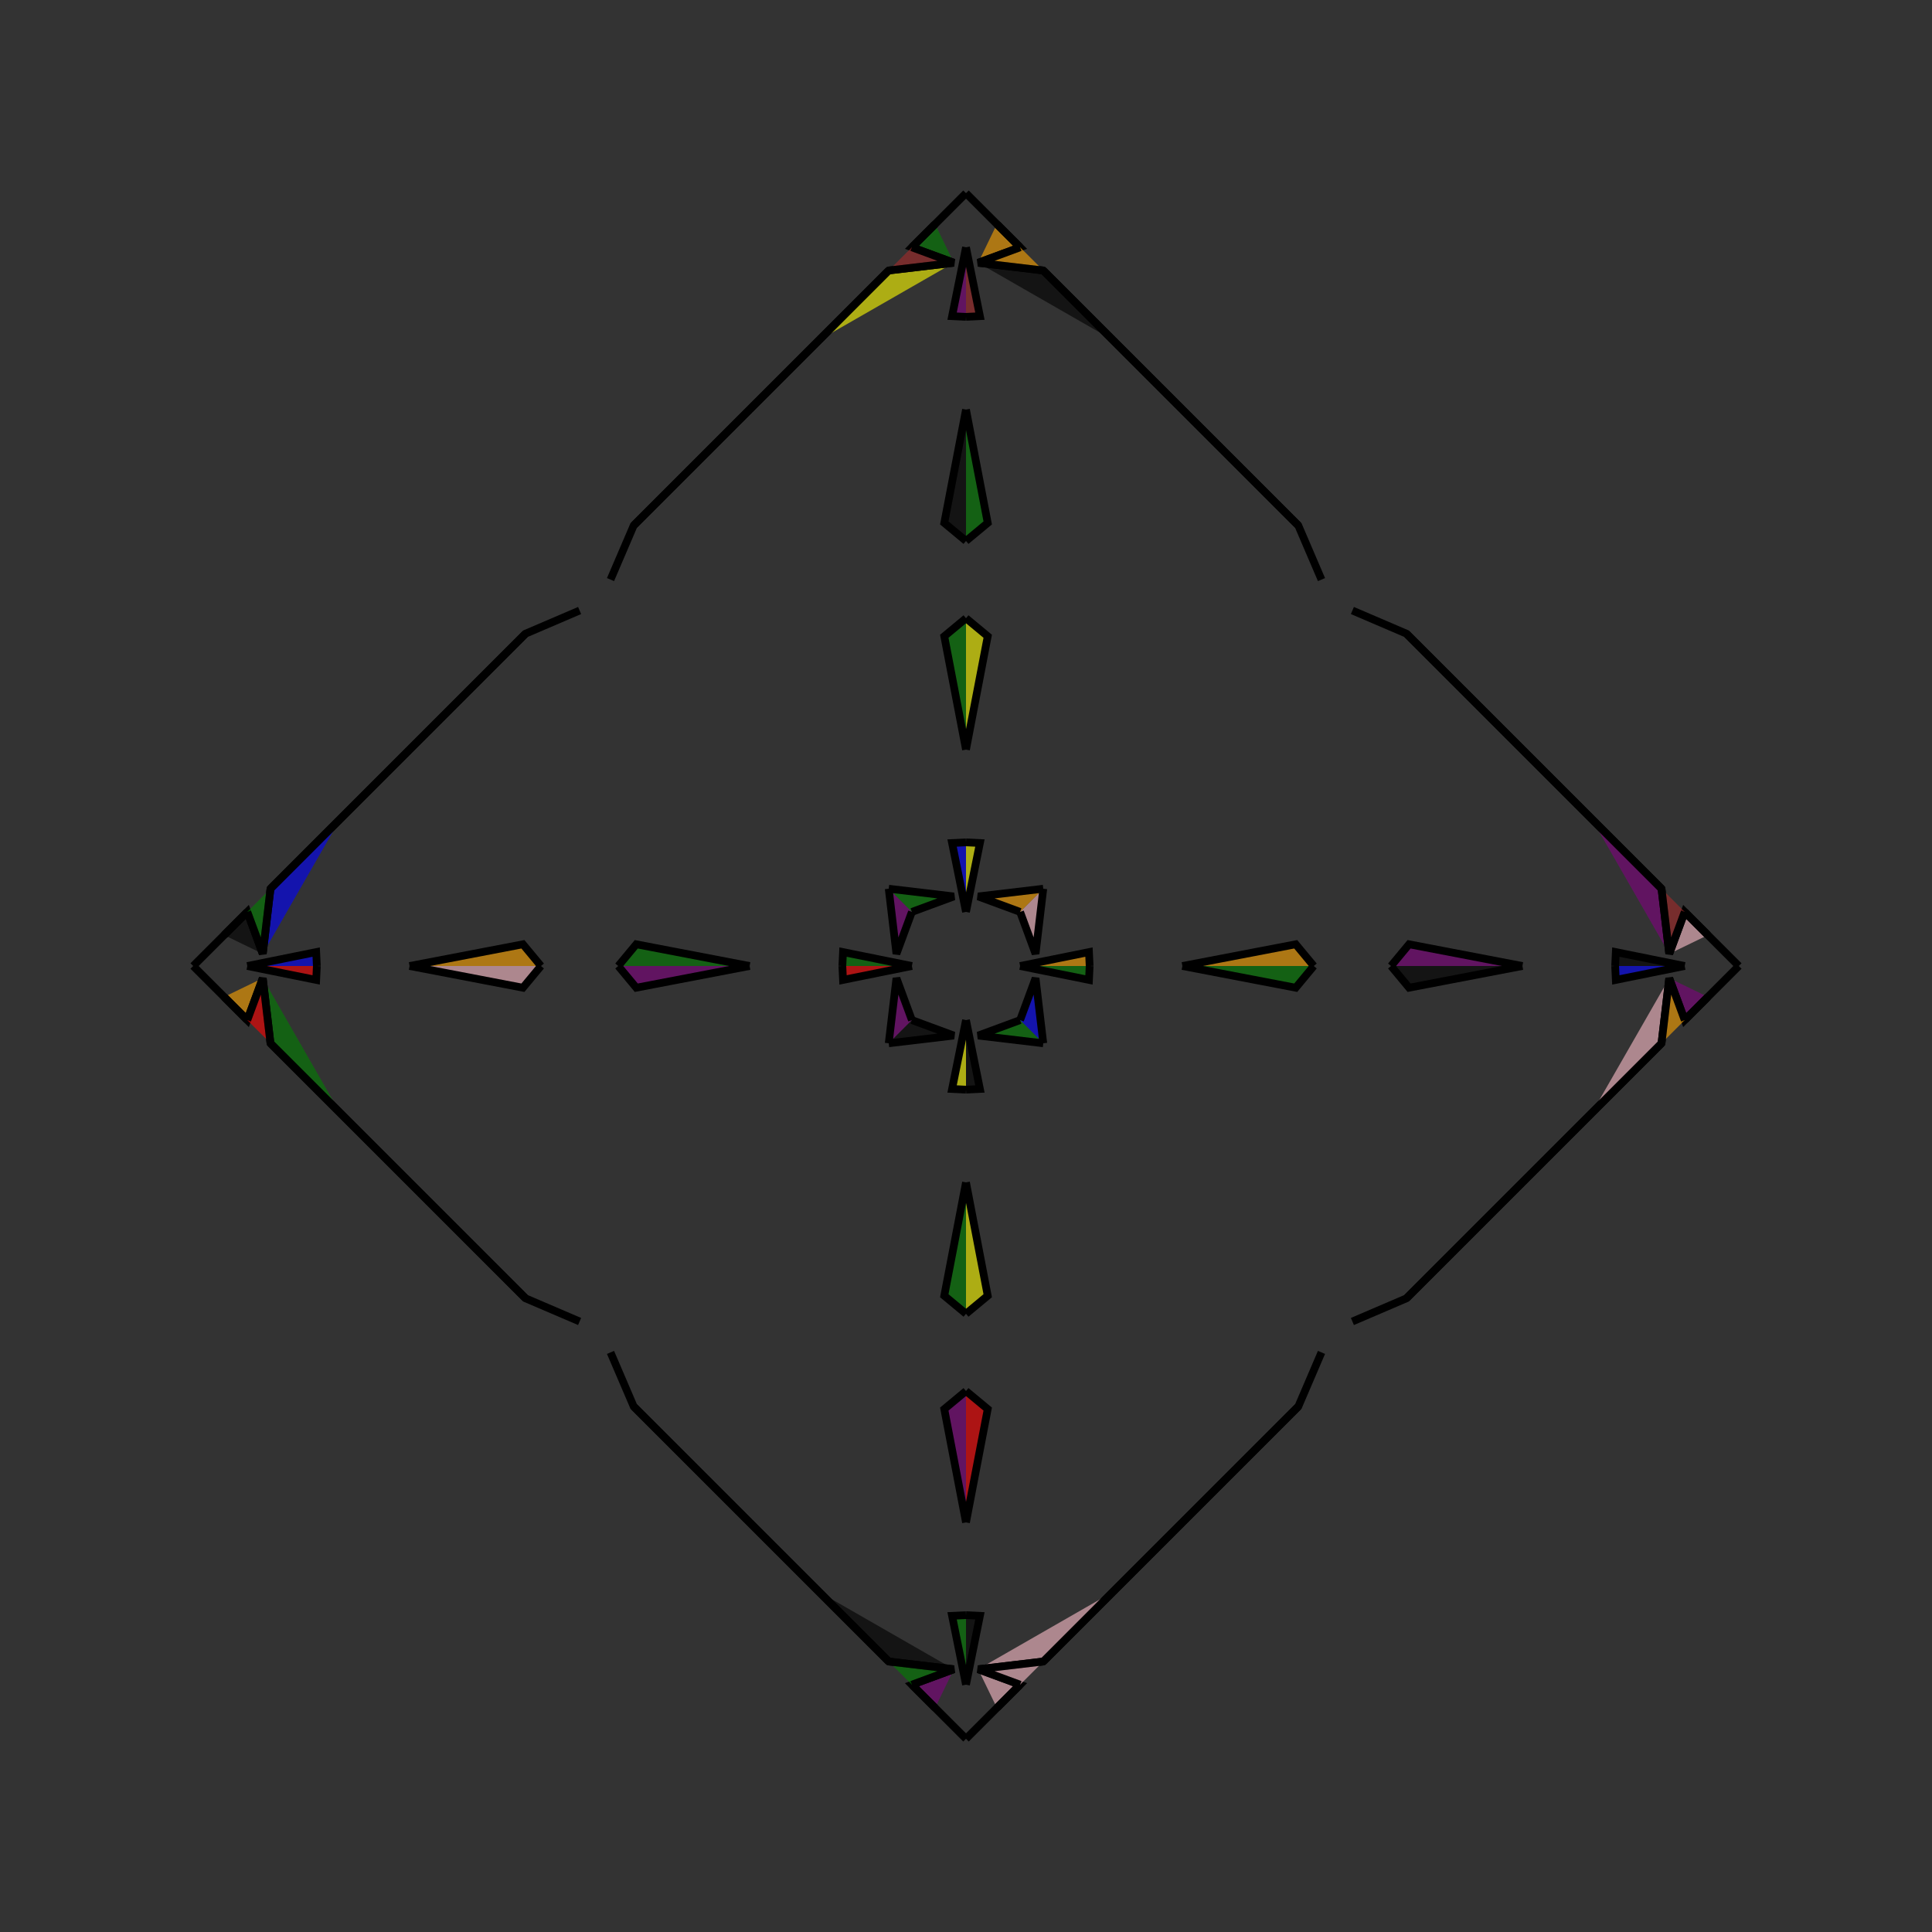 <?xml version="1.0" encoding="UTF-8"?>
<svg xmlns="http://www.w3.org/2000/svg" xmlns:xlink="http://www.w3.org/1999/xlink"
     width="250" height="250" viewBox="-125.0 -125.0 250 250">
<rect x="-125.0" y="-125.0" width="250" height="250" fill="#333333" stroke="none"/>
<defs>
</defs>
<path d="M1.575,90.999 L7.0,93.0 L4.0,96.0" fill="pink" fill-opacity="0.6" stroke="black" stroke-width="1" />
<path d="M1.575,-90.999 L7.0,-93.0 L4.0,-96.0" fill="orange" fill-opacity="0.6" stroke="black" stroke-width="1" />
<path d="M7.0,-0.0 L15.913,-1.801 L16.0,-0.0" fill="orange" fill-opacity="0.6" stroke="black" stroke-width="1" />
<path d="M7.0,-0.0 L15.913,1.801 L16.0,-0.0" fill="green" fill-opacity="0.6" stroke="black" stroke-width="1" />
<path d="M28.0,72.0 L25.0,75.0 L19.0,81.0" fill="black" fill-opacity="0.6" stroke="black" stroke-width="1" />
<path d="M28.0,-72.0 L25.0,-75.0 L19.0,-81.0" fill="brown" fill-opacity="0.6" stroke="black" stroke-width="1" />
<path d="M42.0,58.0 L28.0,72.0 L25.0,75.0" fill="pink" fill-opacity="0.6" stroke="black" stroke-width="1" />
<path d="M42.0,-58.0 L28.0,-72.0 L25.0,-75.0" fill="orange" fill-opacity="0.6" stroke="black" stroke-width="1" />
<path d="M28.0,-0.0 L42.666,-2.811 L45.0,-0.0" fill="orange" fill-opacity="0.6" stroke="black" stroke-width="1" />
<path d="M28.0,-0.0 L42.666,2.811 L45.0,-0.0" fill="green" fill-opacity="0.6" stroke="black" stroke-width="1" />
<path d="M46.0,50.0 L43.0,57.0 L42.0,58.0" fill="red" fill-opacity="0.6" stroke="black" stroke-width="1" />
<path d="M46.0,-50.0 L43.0,-57.0 L42.0,-58.0" fill="yellow" fill-opacity="0.6" stroke="black" stroke-width="1" />
<path d="M43.0,57.0 L42.0,58.0 L28.0,72.0" fill="yellow" fill-opacity="0.6" stroke="black" stroke-width="1" />
<path d="M43.0,-57.0 L42.0,-58.0 L28.0,-72.0" fill="blue" fill-opacity="0.6" stroke="black" stroke-width="1" />
<path d="M25.0,75.0 L19.0,81.0 L10.0,90.0" fill="red" fill-opacity="0.6" stroke="black" stroke-width="1" />
<path d="M25.0,-75.0 L19.0,-81.0 L10.0,-90.0" fill="red" fill-opacity="0.6" stroke="black" stroke-width="1" />
<path d="M19.0,81.0 L10.0,90.0 L1.575,90.999" fill="pink" fill-opacity="0.6" stroke="black" stroke-width="1" />
<path d="M19.0,-81.0 L10.0,-90.0 L1.575,-90.999" fill="black" fill-opacity="0.6" stroke="black" stroke-width="1" />
<path d="M10.0,-10.0 L9.001,-1.575 L7.0,-7.0" fill="pink" fill-opacity="0.6" stroke="black" stroke-width="1" />
<path d="M10.0,10.0 L9.001,1.575 L7.0,7.0" fill="blue" fill-opacity="0.6" stroke="black" stroke-width="1" />
<path d="M7.0,93.0 L4.0,96.0 L0.0,100.0" fill="purple" fill-opacity="0.6" stroke="black" stroke-width="1" />
<path d="M7.0,-93.0 L4.0,-96.0 L0.0,-100.0" fill="yellow" fill-opacity="0.6" stroke="black" stroke-width="1" />
<path d="M-1.575,90.999 L-7.0,93.0 L-4.0,96.0" fill="purple" fill-opacity="0.6" stroke="black" stroke-width="1" />
<path d="M-1.575,-90.999 L-7.0,-93.0 L-4.0,-96.0" fill="green" fill-opacity="0.6" stroke="black" stroke-width="1" />
<path d="M-7.0,-0.0 L-15.913,-1.801 L-16.0,-0.0" fill="green" fill-opacity="0.6" stroke="black" stroke-width="1" />
<path d="M-7.0,-0.0 L-15.913,1.801 L-16.0,-0.0" fill="red" fill-opacity="0.6" stroke="black" stroke-width="1" />
<path d="M-28.0,72.0 L-25.0,75.0 L-19.0,81.0" fill="purple" fill-opacity="0.6" stroke="black" stroke-width="1" />
<path d="M-28.0,-72.0 L-25.0,-75.0 L-19.0,-81.0" fill="yellow" fill-opacity="0.6" stroke="black" stroke-width="1" />
<path d="M-42.0,58.0 L-28.0,72.0 L-25.0,75.0" fill="green" fill-opacity="0.6" stroke="black" stroke-width="1" />
<path d="M-42.0,-58.0 L-28.0,-72.0 L-25.0,-75.0" fill="red" fill-opacity="0.6" stroke="black" stroke-width="1" />
<path d="M-28.0,-0.0 L-42.666,-2.811 L-45.0,-0.0" fill="green" fill-opacity="0.6" stroke="black" stroke-width="1" />
<path d="M-28.0,-0.0 L-42.666,2.811 L-45.0,-0.0" fill="purple" fill-opacity="0.6" stroke="black" stroke-width="1" />
<path d="M-46.0,50.0 L-43.0,57.0 L-42.0,58.0" fill="yellow" fill-opacity="0.6" stroke="black" stroke-width="1" />
<path d="M-46.0,-50.0 L-43.0,-57.0 L-42.0,-58.0" fill="green" fill-opacity="0.6" stroke="black" stroke-width="1" />
<path d="M-43.0,57.0 L-42.0,58.0 L-28.0,72.0" fill="brown" fill-opacity="0.6" stroke="black" stroke-width="1" />
<path d="M-43.0,-57.0 L-42.0,-58.0 L-28.0,-72.0" fill="orange" fill-opacity="0.6" stroke="black" stroke-width="1" />
<path d="M-25.0,75.0 L-19.0,81.0 L-10.0,90.0" fill="red" fill-opacity="0.6" stroke="black" stroke-width="1" />
<path d="M-25.0,-75.0 L-19.0,-81.0 L-10.0,-90.0" fill="pink" fill-opacity="0.6" stroke="black" stroke-width="1" />
<path d="M-19.0,81.0 L-10.0,90.0 L-1.575,90.999" fill="black" fill-opacity="0.6" stroke="black" stroke-width="1" />
<path d="M-19.0,-81.0 L-10.0,-90.0 L-1.575,-90.999" fill="yellow" fill-opacity="0.6" stroke="black" stroke-width="1" />
<path d="M-10.0,-10.0 L-9.001,-1.575 L-7.0,-7.0" fill="purple" fill-opacity="0.6" stroke="black" stroke-width="1" />
<path d="M-10.0,10.0 L-9.001,1.575 L-7.0,7.0" fill="purple" fill-opacity="0.6" stroke="black" stroke-width="1" />
<path d="M-7.0,93.0 L-4.0,96.0 L0.0,100.0" fill="blue" fill-opacity="0.6" stroke="black" stroke-width="1" />
<path d="M-7.0,-93.0 L-4.0,-96.0 L0.0,-100.0" fill="yellow" fill-opacity="0.6" stroke="black" stroke-width="1" />
<path d="M90.999,1.575 L93.0,7.0 L96.0,4.0" fill="purple" fill-opacity="0.6" stroke="black" stroke-width="1" />
<path d="M90.999,-1.575 L93.0,-7.0 L96.0,-4.0" fill="pink" fill-opacity="0.6" stroke="black" stroke-width="1" />
<path d="M93.0,-0.0 L84.087,1.801 L84.0,-0.0" fill="blue" fill-opacity="0.6" stroke="black" stroke-width="1" />
<path d="M93.0,-0.0 L84.087,-1.801 L84.0,-0.0" fill="black" fill-opacity="0.6" stroke="black" stroke-width="1" />
<path d="M72.0,28.0 L75.0,25.0 L81.0,19.0" fill="brown" fill-opacity="0.6" stroke="black" stroke-width="1" />
<path d="M72.0,-28.0 L75.0,-25.0 L81.0,-19.0" fill="orange" fill-opacity="0.6" stroke="black" stroke-width="1" />
<path d="M58.0,42.0 L72.0,28.0 L75.0,25.0" fill="pink" fill-opacity="0.6" stroke="black" stroke-width="1" />
<path d="M58.0,-42.0 L72.0,-28.0 L75.0,-25.0" fill="black" fill-opacity="0.6" stroke="black" stroke-width="1" />
<path d="M72.0,-0.0 L57.334,2.811 L55.0,-0.0" fill="black" fill-opacity="0.6" stroke="black" stroke-width="1" />
<path d="M72.0,-0.0 L57.334,-2.811 L55.0,-0.0" fill="purple" fill-opacity="0.6" stroke="black" stroke-width="1" />
<path d="M50.0,46.0 L57.0,43.0 L58.0,42.0" fill="green" fill-opacity="0.6" stroke="black" stroke-width="1" />
<path d="M50.0,-46.0 L57.0,-43.0 L58.0,-42.0" fill="yellow" fill-opacity="0.6" stroke="black" stroke-width="1" />
<path d="M57.0,43.0 L58.0,42.0 L72.0,28.0" fill="blue" fill-opacity="0.6" stroke="black" stroke-width="1" />
<path d="M57.0,-43.0 L58.0,-42.0 L72.0,-28.0" fill="orange" fill-opacity="0.6" stroke="black" stroke-width="1" />
<path d="M75.0,25.0 L81.0,19.0 L90.0,10.0" fill="pink" fill-opacity="0.6" stroke="black" stroke-width="1" />
<path d="M75.0,-25.0 L81.0,-19.0 L90.0,-10.0" fill="yellow" fill-opacity="0.6" stroke="black" stroke-width="1" />
<path d="M81.0,19.0 L90.0,10.0 L90.999,1.575" fill="pink" fill-opacity="0.6" stroke="black" stroke-width="1" />
<path d="M81.0,-19.0 L90.0,-10.0 L90.999,-1.575" fill="purple" fill-opacity="0.6" stroke="black" stroke-width="1" />
<path d="M90.0,10.0 L90.999,1.575 L93.0,7.0" fill="orange" fill-opacity="0.6" stroke="black" stroke-width="1" />
<path d="M90.0,-10.0 L90.999,-1.575 L93.0,-7.0" fill="brown" fill-opacity="0.6" stroke="black" stroke-width="1" />
<path d="M93.0,7.0 L96.0,4.0 L100.0,-0.0" fill="green" fill-opacity="0.6" stroke="black" stroke-width="1" />
<path d="M93.0,-7.0 L96.0,-4.0 L100.0,-0.0" fill="yellow" fill-opacity="0.6" stroke="black" stroke-width="1" />
<path d="M0.0,-7.0 L1.801,-15.913 L0.0,-16.0" fill="yellow" fill-opacity="0.6" stroke="black" stroke-width="1" />
<path d="M0.0,7.0 L1.801,15.913 L0.0,16.0" fill="black" fill-opacity="0.6" stroke="black" stroke-width="1" />
<path d="M0.0,93.0 L1.801,84.087 L0.0,84.0" fill="black" fill-opacity="0.6" stroke="black" stroke-width="1" />
<path d="M0.0,-93.0 L1.801,-84.087 L0.0,-84.0" fill="brown" fill-opacity="0.6" stroke="black" stroke-width="1" />
<path d="M0.0,-28.0 L2.811,-42.666 L0.0,-45.0" fill="yellow" fill-opacity="0.6" stroke="black" stroke-width="1" />
<path d="M0.0,28.0 L2.811,42.666 L0.0,45.0" fill="yellow" fill-opacity="0.6" stroke="black" stroke-width="1" />
<path d="M0.0,72.0 L2.811,57.334 L0.0,55.0" fill="red" fill-opacity="0.6" stroke="black" stroke-width="1" />
<path d="M0.0,-72.0 L2.811,-57.334 L0.0,-55.0" fill="green" fill-opacity="0.6" stroke="black" stroke-width="1" />
<path d="M10.0,-10.0 L1.575,-9.001 L7.0,-7.0" fill="orange" fill-opacity="0.6" stroke="black" stroke-width="1" />
<path d="M10.0,10.0 L1.575,9.001 L7.0,7.0" fill="green" fill-opacity="0.6" stroke="black" stroke-width="1" />
<path d="M10.0,90.0 L1.575,90.999 L7.0,93.0" fill="pink" fill-opacity="0.6" stroke="black" stroke-width="1" />
<path d="M10.0,-90.0 L1.575,-90.999 L7.0,-93.0" fill="orange" fill-opacity="0.6" stroke="black" stroke-width="1" />
<path d="M0.0,93.0 L-1.801,84.087 L0.0,84.0" fill="green" fill-opacity="0.6" stroke="black" stroke-width="1" />
<path d="M0.0,-7.0 L-1.801,-15.913 L0.0,-16.0" fill="blue" fill-opacity="0.6" stroke="black" stroke-width="1" />
<path d="M0.0,7.0 L-1.801,15.913 L0.0,16.0" fill="yellow" fill-opacity="0.6" stroke="black" stroke-width="1" />
<path d="M0.0,-93.0 L-1.801,-84.087 L0.0,-84.0" fill="purple" fill-opacity="0.6" stroke="black" stroke-width="1" />
<path d="M0.0,72.0 L-2.811,57.334 L0.0,55.0" fill="purple" fill-opacity="0.6" stroke="black" stroke-width="1" />
<path d="M0.0,-28.0 L-2.811,-42.666 L0.0,-45.0" fill="green" fill-opacity="0.6" stroke="black" stroke-width="1" />
<path d="M0.0,28.0 L-2.811,42.666 L0.0,45.0" fill="green" fill-opacity="0.6" stroke="black" stroke-width="1" />
<path d="M0.0,-72.0 L-2.811,-57.334 L0.0,-55.0" fill="black" fill-opacity="0.6" stroke="black" stroke-width="1" />
<path d="M-10.0,90.0 L-1.575,90.999 L-7.0,93.0" fill="green" fill-opacity="0.6" stroke="black" stroke-width="1" />
<path d="M-10.0,-10.0 L-1.575,-9.001 L-7.0,-7.0" fill="green" fill-opacity="0.6" stroke="black" stroke-width="1" />
<path d="M-10.0,10.0 L-1.575,9.001 L-7.0,7.0" fill="black" fill-opacity="0.6" stroke="black" stroke-width="1" />
<path d="M-10.0,-90.0 L-1.575,-90.999 L-7.0,-93.0" fill="brown" fill-opacity="0.6" stroke="black" stroke-width="1" />
<path d="M-90.999,-1.575 L-93.0,-7.0 L-96.0,-4.0" fill="black" fill-opacity="0.6" stroke="black" stroke-width="1" />
<path d="M-90.999,1.575 L-93.0,7.0 L-96.0,4.0" fill="orange" fill-opacity="0.6" stroke="black" stroke-width="1" />
<path d="M-93.0,-0.0 L-84.087,-1.801 L-84.0,-0.0" fill="blue" fill-opacity="0.6" stroke="black" stroke-width="1" />
<path d="M-93.0,-0.0 L-84.087,1.801 L-84.0,-0.0" fill="red" fill-opacity="0.6" stroke="black" stroke-width="1" />
<path d="M-72.0,-28.0 L-75.0,-25.0 L-81.0,-19.0" fill="pink" fill-opacity="0.6" stroke="black" stroke-width="1" />
<path d="M-72.0,28.0 L-75.0,25.0 L-81.0,19.0" fill="orange" fill-opacity="0.6" stroke="black" stroke-width="1" />
<path d="M-58.0,-42.0 L-72.0,-28.0 L-75.0,-25.0" fill="purple" fill-opacity="0.6" stroke="black" stroke-width="1" />
<path d="M-58.0,42.0 L-72.0,28.0 L-75.0,25.0" fill="pink" fill-opacity="0.6" stroke="black" stroke-width="1" />
<path d="M-72.0,-0.0 L-57.334,-2.811 L-55.0,-0.0" fill="orange" fill-opacity="0.6" stroke="black" stroke-width="1" />
<path d="M-72.0,-0.0 L-57.334,2.811 L-55.0,-0.0" fill="pink" fill-opacity="0.6" stroke="black" stroke-width="1" />
<path d="M-50.0,-46.0 L-57.0,-43.0 L-58.0,-42.0" fill="orange" fill-opacity="0.6" stroke="black" stroke-width="1" />
<path d="M-50.0,46.0 L-57.0,43.0 L-58.0,42.0" fill="brown" fill-opacity="0.6" stroke="black" stroke-width="1" />
<path d="M-57.0,-43.0 L-58.0,-42.0 L-72.0,-28.0" fill="red" fill-opacity="0.6" stroke="black" stroke-width="1" />
<path d="M-57.0,43.0 L-58.0,42.0 L-72.0,28.0" fill="black" fill-opacity="0.6" stroke="black" stroke-width="1" />
<path d="M-75.0,-25.0 L-81.0,-19.0 L-90.0,-10.0" fill="black" fill-opacity="0.6" stroke="black" stroke-width="1" />
<path d="M-75.0,25.0 L-81.0,19.0 L-90.0,10.0" fill="brown" fill-opacity="0.6" stroke="black" stroke-width="1" />
<path d="M-81.0,-19.0 L-90.0,-10.0 L-90.999,-1.575" fill="blue" fill-opacity="0.6" stroke="black" stroke-width="1" />
<path d="M-81.0,19.0 L-90.0,10.0 L-90.999,1.575" fill="green" fill-opacity="0.6" stroke="black" stroke-width="1" />
<path d="M-90.0,-10.0 L-90.999,-1.575 L-93.0,-7.0" fill="green" fill-opacity="0.6" stroke="black" stroke-width="1" />
<path d="M-90.0,10.0 L-90.999,1.575 L-93.0,7.0" fill="red" fill-opacity="0.6" stroke="black" stroke-width="1" />
<path d="M-93.0,-7.0 L-96.0,-4.0 L-100.0,-0.0" fill="red" fill-opacity="0.6" stroke="black" stroke-width="1" />
<path d="M-93.0,7.0 L-96.0,4.0 L-100.0,-0.0" fill="pink" fill-opacity="0.6" stroke="black" stroke-width="1" />
</svg>